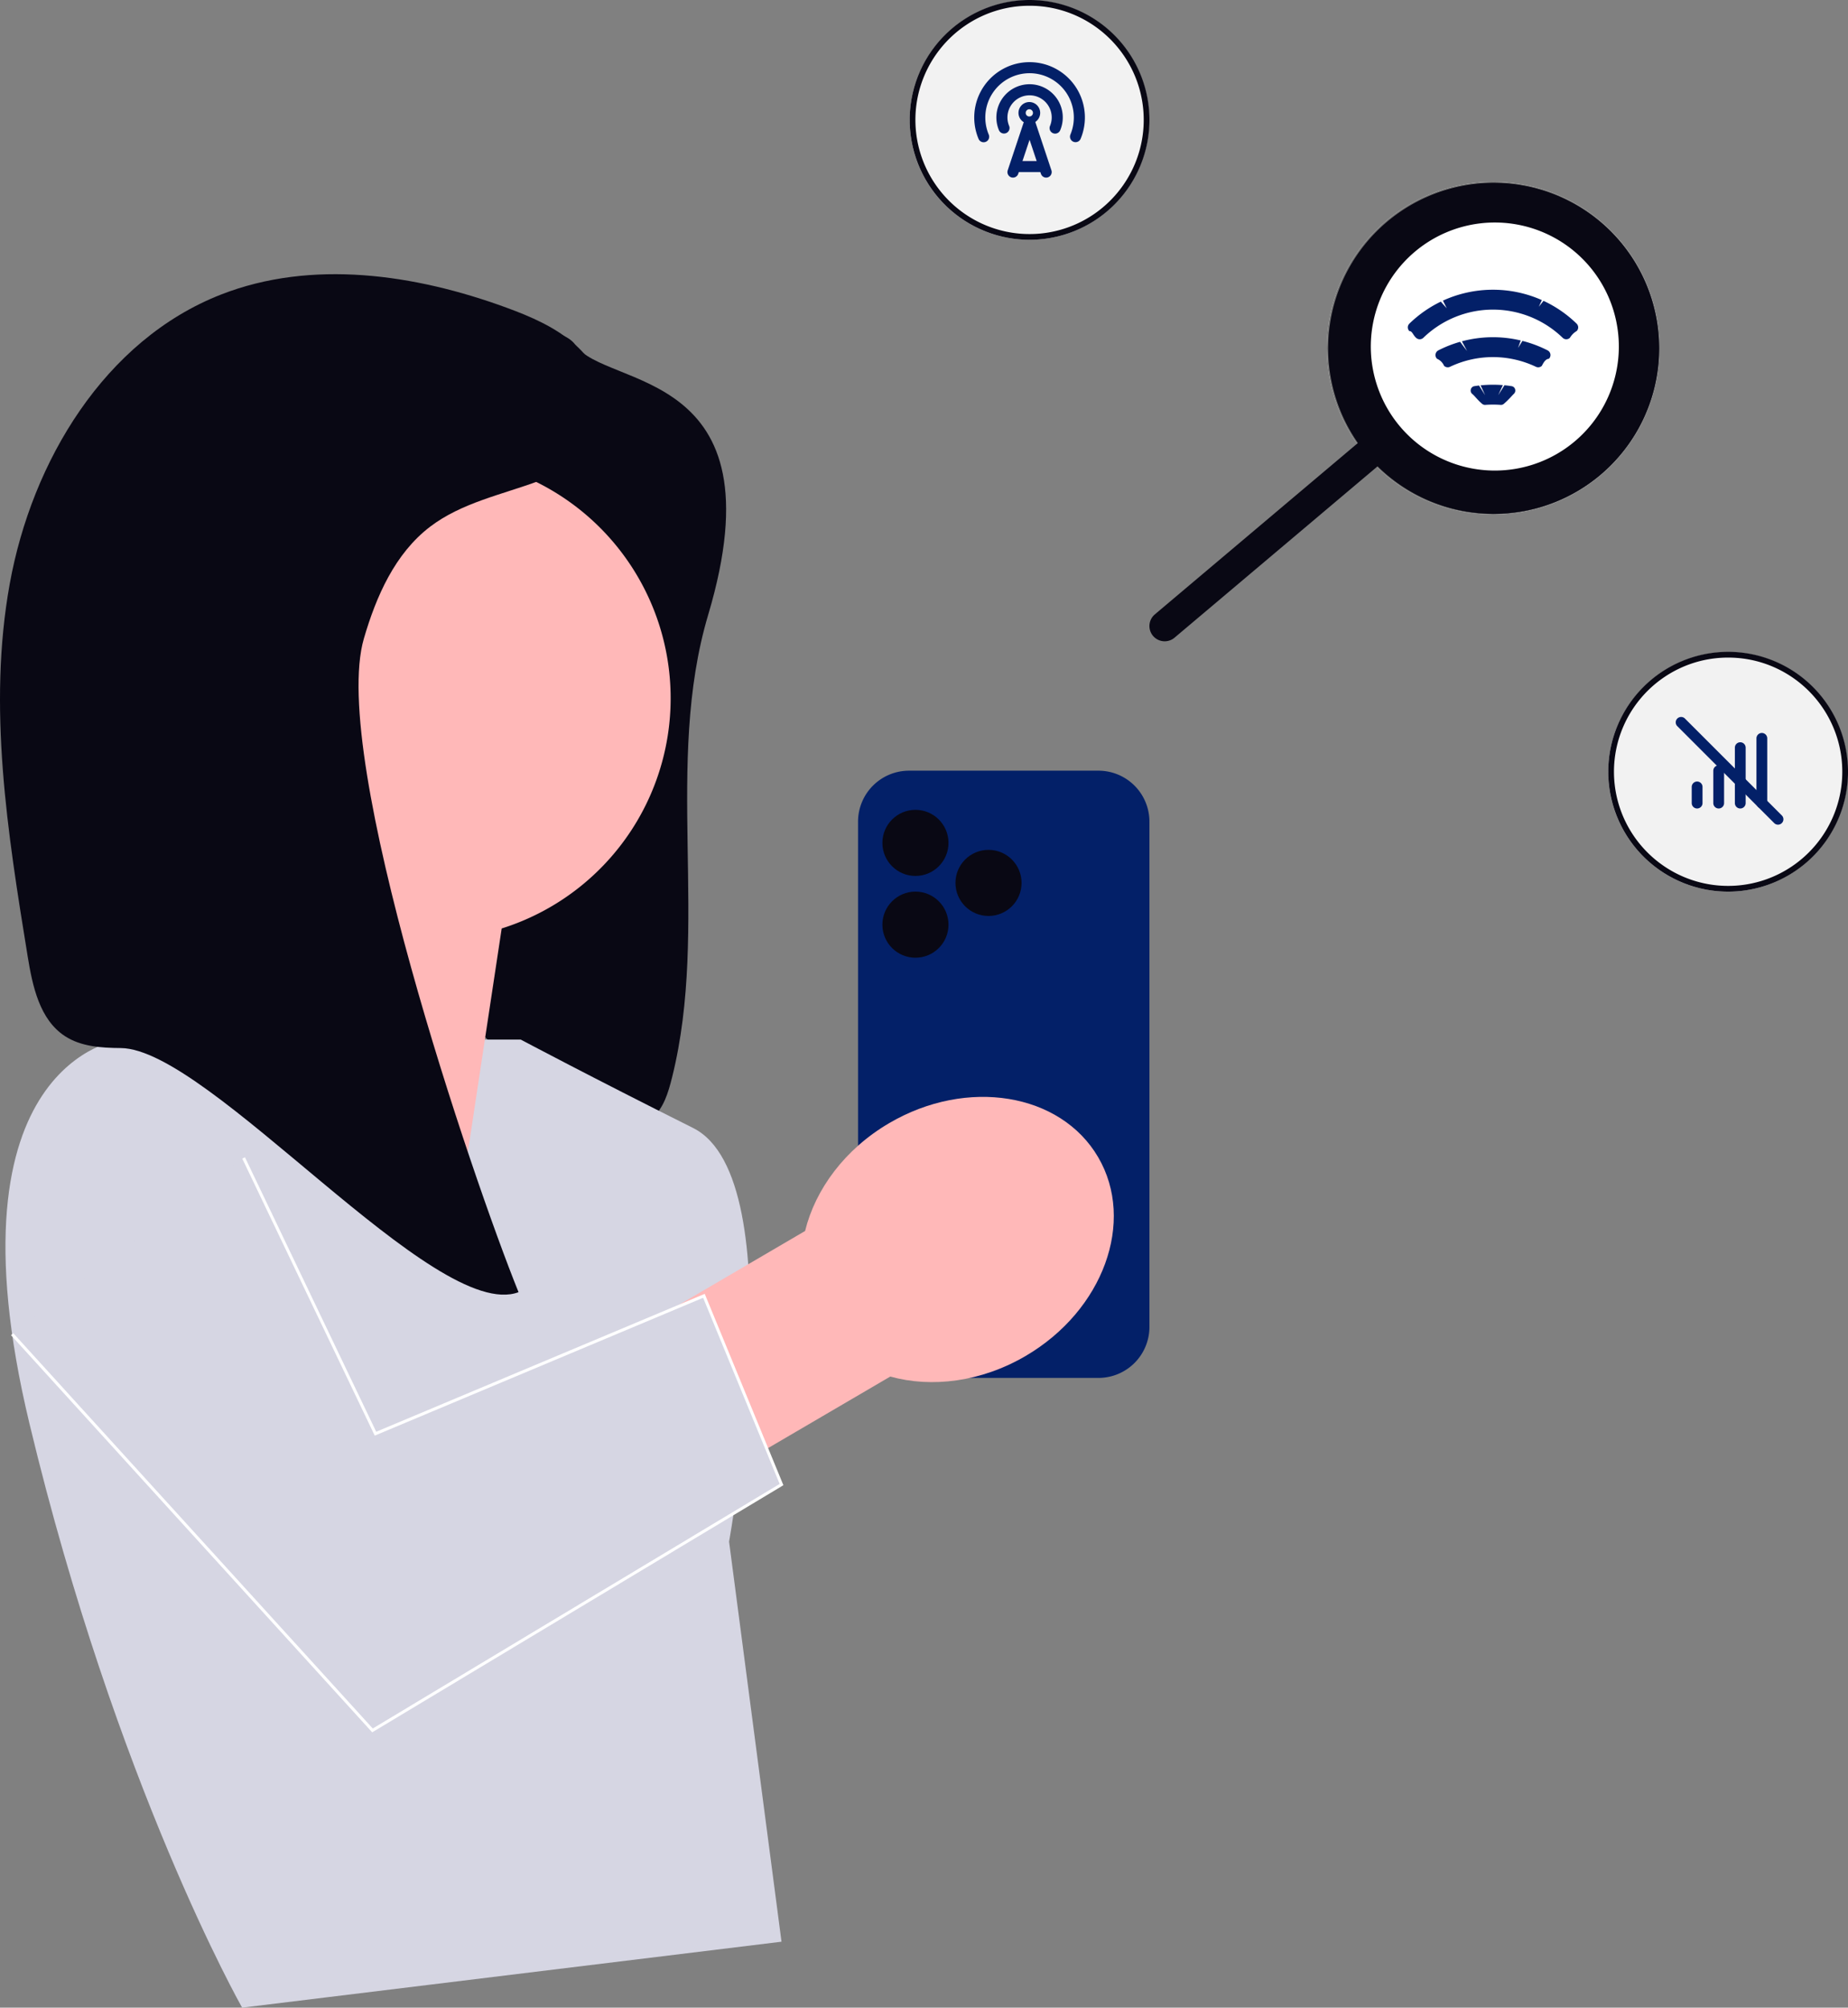 <svg xmlns="http://www.w3.org/2000/svg" width="662.896" height="720.044" viewBox="0 0 662.896 720.044" xmlns:xlink="http://www.w3.org/1999/xlink" role="img" artist="Katerina Limpitsouni" source="https://undraw.co/"><rect x="0" y="0" width="662.896" height="720.044" fill="#808080" stroke="none"/><g transform="translate(-768.215 -159.332)"><path d="M92.039,34.809C110.164,29.187,188.96,8.3,199.531,24.06s74.17,7.524,47.61,96.719c-15.9,53.39.526,111.792-12.94,165.846-1.359,5.455-3.034,11.252-7.358,14.845-7.331,6.092-18.283,3.1-27.231-.185-11.785-4.327-25.206-10.423-28.031-22.656-2.564-11.108-37.174-22.367-31.172-32.06,26.443-42.7,70.167-98.965,46.167-143.085-5.4-9.923-12.114-19.605-13.567-30.808s4.854-24.515,16.071-25.85" transform="translate(775.111 259.041)" fill="#090814"/><path d="M172.154,272.037l98.24-16.877" transform="translate(781.114 276.79)" fill="#d6d6e3"/><path d="M186.685,255.377H43.047s-63.823,7.516-32.65,137.582S86.717,602.57,86.717,602.57L280.2,578.921l-18.811-143.5s23.648-130.066-12.9-148.34-61.808-31.7-61.808-31.7Z" transform="translate(768.351 276.806)" fill="#d6d6e3"/><path d="M62.8,147.509a86.532,86.532,0,1,1,112.456,82.576L158.528,340.638,73.25,269.573s18.422-23.466,28.3-49.925A86.438,86.438,0,0,1,62.8,147.509Z" transform="translate(772.92 262.24)" fill="#ffb8b8"/><path d="M217.653,49.813c.639-9.346-4.407-18.4-11.419-24.61s-15.813-10-24.61-13.218C148.838-.021,111.805-5.411,79.286,7.3,37.578,23.607,11.428,67.063,3.478,111.134s-.753,89.3,6.444,133.5c1.747,10.728,4.276,22.711,13.385,28.642,5.8,3.775,13.092,4.219,20.009,4.272,31.927.247,112.8,98.788,142.688,87.556-16.586-41.041-67.851-191.9-55.484-234.4,4.416-15.178,11.169-30.521,23.732-40.115,11.284-8.617,25.759-11.509,39.072-16.444s26.95-13.539,30.5-27.287l-6.293-.376" transform="translate(768.215 257.671)" fill="#090814"/><path d="M372.589,383.44H304.605a18.29,18.29,0,0,1-18.27-18.27V183.927a18.29,18.29,0,0,1,18.27-18.27h67.984a18.29,18.29,0,0,1,18.27,18.27V365.17A18.29,18.29,0,0,1,372.589,383.44Z" transform="translate(789.669 270.083)" fill="#032068"/><circle cx="11.856" cy="11.856" r="11.856" transform="translate(1084.739 449.781)" fill="#090814"/><circle cx="11.856" cy="11.856" r="11.856" transform="translate(1110.949 464.133)" fill="#090814"/><circle cx="11.856" cy="11.856" r="11.856" transform="translate(1084.739 479.108)" fill="#090814"/><path d="M305.454,374.795l-89.423,52.339-30.559-52.211L274.9,322.584c3.666-14.955,14.266-29.379,30.2-38.7,27.874-16.315,61.416-10.84,74.918,12.229s1.851,54.994-26.024,71.309C338.056,376.742,320.288,378.921,305.454,374.795Z" transform="translate(782.112 278.238)" fill="#ffb8b8"/><path d="M87.087,294.869l47.3,98.893L252.2,344.315l27.834,67.7L133.309,500.18,4.052,358.078" transform="translate(768.518 279.765)" fill="#d6d6e3"/><path d="M133.236,500.883l-.3-.325L3.681,358.457l.8-.724L133.438,499.508l145.954-87.7L251.94,345.037,134.147,394.472l-.22-.462-47.3-98.893.97-.464,47.076,98.431,117.845-49.458.207.5,28.009,68.125-.4.238Z" transform="translate(768.491 279.749)" fill="#fff"/><g transform="translate(1180.526 224.546)"><g transform="translate(63.65)" fill="#fff" stroke="#707070" stroke-width="1"><circle cx="59.658" cy="59.658" r="59.658" stroke="none"/><circle cx="59.658" cy="59.658" r="59.158" fill="none"/></g><g transform="translate(92.673 38.697)"><g transform="translate(0)"><path d="M205.938,350.387a43.21,43.21,0,0,1,11.278-7.894l2.12,2.393-1.35-2.757a43.209,43.209,0,0,1,35.481-.188l-1.1,2.393,1.691-2.126a43.179,43.179,0,0,1,11.823,8.129,1.959,1.959,0,0,1,.617,1.268,1.842,1.842,0,0,1-.539,1.431,6.9,6.9,0,0,0-2.422,2.421,1.865,1.865,0,0,1-2.6.016,35.94,35.94,0,0,0-49.994,0,1.865,1.865,0,0,1-2.6-.016c-1.136-1.022-1.4-2.466-2.377-2.377a1.936,1.936,0,0,1-.585-1.257,1.852,1.852,0,0,1,.565-1.435Z" transform="translate(-205.37 -338.224)" fill="#032068"/><path d="M247.719,416.844a1.87,1.87,0,0,1,1-1.387,42.557,42.557,0,0,1,7.8-3.065l2.521,3.324-1.864-3.507a42.986,42.986,0,0,1,21.094-.3l-.97,2.674,1.584-2.521a42.656,42.656,0,0,1,9.028,3.395,1.885,1.885,0,0,1,.475,3.01c-1.09.067-1.81,1.08-2.528,2.528a1.876,1.876,0,0,1-2.131.355,35.883,35.883,0,0,0-30.825,0,1.875,1.875,0,0,1-2.131-.355,4.868,4.868,0,0,0-2.529-2.528,1.864,1.864,0,0,1-.528-1.623Z" transform="translate(-237.755 -393.708)" fill="#032068"/><path d="M302.741,483.789q.828-.13,1.667-.227l2.19,3.486-1.632-3.545a43.77,43.77,0,0,1,7.981-.084l-1.671,3.629,2.249-3.579q1.288.122,2.556.32a1.556,1.556,0,0,1,1.258,1.076,1.6,1.6,0,0,1-.39,1.634c-.9.886-1.9,2.116-3.541,3.541a1.573,1.573,0,0,1-1.234.464c-.908-.067-1.838-.1-2.762-.1h0c-.925,0-1.854.034-2.762.1a1.578,1.578,0,0,1-1.234-.464c-1.692-1.445-2.548-2.769-3.541-3.541a1.6,1.6,0,0,1-.39-1.634A1.555,1.555,0,0,1,302.741,483.789Z" transform="translate(-278.846 -449.205)" fill="#032068"/></g></g><path d="M389.84,286.12a59.374,59.374,0,1,1-3.366,87.686l-72.83,61.453a5.471,5.471,0,0,1-7.065-8.356l.008-.007,72.83-61.453A59.378,59.378,0,0,1,389.84,286.12Zm4.7,73.406a44.484,44.484,0,1,0,5.311-62.685h0A44.484,44.484,0,0,0,394.535,359.526Z" transform="translate(-304.64 -271.766)" fill="#090814"/></g><g transform="translate(1094.533 159.332)"><circle cx="42.948" cy="42.948" r="42.948" transform="translate(0 0.099)" fill="#f2f2f2"/><path d="M43,2.064a40.733,40.733,0,0,0-22.885,6.99A41.059,41.059,0,0,0,5.28,27.065,40.877,40.877,0,0,0,9.053,65.882,41.059,41.059,0,0,0,27.065,80.714a40.877,40.877,0,0,0,38.817-3.774A41.059,41.059,0,0,0,80.714,58.93a40.877,40.877,0,0,0-3.774-38.817A41.059,41.059,0,0,0,58.93,5.28,40.675,40.675,0,0,0,43,2.064M43,0A43,43,0,1,1,0,43,43,43,0,0,1,43,0Z" transform="translate(0 0)" fill="#090814"/><g transform="translate(23.155 22.297)"><path d="M27.066,23.709a1.986,1.986,0,0,1-1.831-2.749,7.938,7.938,0,1,0-14.654,0,1.985,1.985,0,0,1-3.664,1.527,11.908,11.908,0,1,1,21.981,0A1.985,1.985,0,0,1,27.066,23.709Z" transform="translate(1.939 1.919)" fill="#032068"/><path d="M38.33,30.706A1.986,1.986,0,0,1,36.5,27.957a15.877,15.877,0,1,0-29.31,0,1.985,1.985,0,1,1-3.664,1.527,19.846,19.846,0,1,1,36.638,0A1.985,1.985,0,0,1,38.33,30.706Z" transform="translate(-2.001 -2.01)" fill="#032068"/><path d="M21.892,32.831a1.985,1.985,0,0,1-1.882-1.358L15.939,19.26,11.868,31.473A1.985,1.985,0,0,1,8.1,30.218l5.954-17.861a1.985,1.985,0,0,1,3.765,0l5.954,17.861a1.986,1.986,0,0,1-1.883,2.613Z" transform="translate(3.907 8.569)" fill="#032068"/><path d="M18.923,21.969H10.985a1.985,1.985,0,1,1,0-3.969h7.938a1.985,1.985,0,0,1,0,3.969Z" transform="translate(4.891 17.446)" fill="#032068"/><path d="M3.89,2.593a1.3,1.3,0,1,0,1.3,1.3,1.3,1.3,0,0,0-1.3-1.3M3.89,0A3.89,3.89,0,1,1,0,3.89,3.89,3.89,0,0,1,3.89,0Z" transform="translate(15.869 14.298)" fill="#032068"/></g></g><g transform="translate(1345.117 393.114)"><circle cx="42.948" cy="42.948" r="42.948" transform="translate(0 0.099)" fill="#f2f2f2"/><path d="M43,2.064a40.733,40.733,0,0,0-22.885,6.99A41.059,41.059,0,0,0,5.28,27.065,40.877,40.877,0,0,0,9.053,65.882,41.059,41.059,0,0,0,27.065,80.714a40.877,40.877,0,0,0,38.817-3.774A41.059,41.059,0,0,0,80.714,58.93a40.877,40.877,0,0,0-3.774-38.817A41.059,41.059,0,0,0,58.93,5.28,40.675,40.675,0,0,0,43,2.064M43,0A43,43,0,1,1,0,43,43,43,0,0,1,43,0Z" fill="#090814"/><g transform="translate(24.131 23.291)"><g transform="translate(21.284 9.142)"><path d="M14.935,24.609A1.935,1.935,0,0,1,13,22.674V14.935a1.935,1.935,0,0,1,3.87,0v7.739A1.935,1.935,0,0,1,14.935,24.609Z" transform="translate(-13 -0.858)" fill="#032068"/><path d="M14.935,29.012A1.935,1.935,0,0,1,13,27.077V14.935a1.935,1.935,0,1,1,3.87,0V27.077A1.935,1.935,0,0,1,14.935,29.012Z" transform="translate(-13 -13)" fill="#032068"/></g><path d="M6.935,23.674A1.935,1.935,0,0,1,5,21.739v-5.8a1.935,1.935,0,1,1,3.87,0v5.8A1.935,1.935,0,0,1,6.935,23.674Z" transform="translate(0.805 9.218)" fill="#032068"/><path d="M10.935,26.479A1.935,1.935,0,0,1,9,24.544V12.935a1.935,1.935,0,0,1,3.87,0V24.544A1.935,1.935,0,0,1,10.935,26.479Z" transform="translate(4.544 6.414)" fill="#032068"/><path d="M18.935,32.088A1.935,1.935,0,0,1,17,30.153V6.935a1.935,1.935,0,0,1,3.87,0V30.153A1.935,1.935,0,0,1,18.935,32.088Z" transform="translate(12.023 0.805)" fill="#032068"/><path d="M38.763,40.7a1.929,1.929,0,0,1-1.368-.567L2.567,5.3A1.935,1.935,0,0,1,5.3,2.567L40.131,37.394a1.935,1.935,0,0,1-1.368,3.3Z" transform="translate(-2 -2)" fill="#032068"/></g></g></g></svg>
